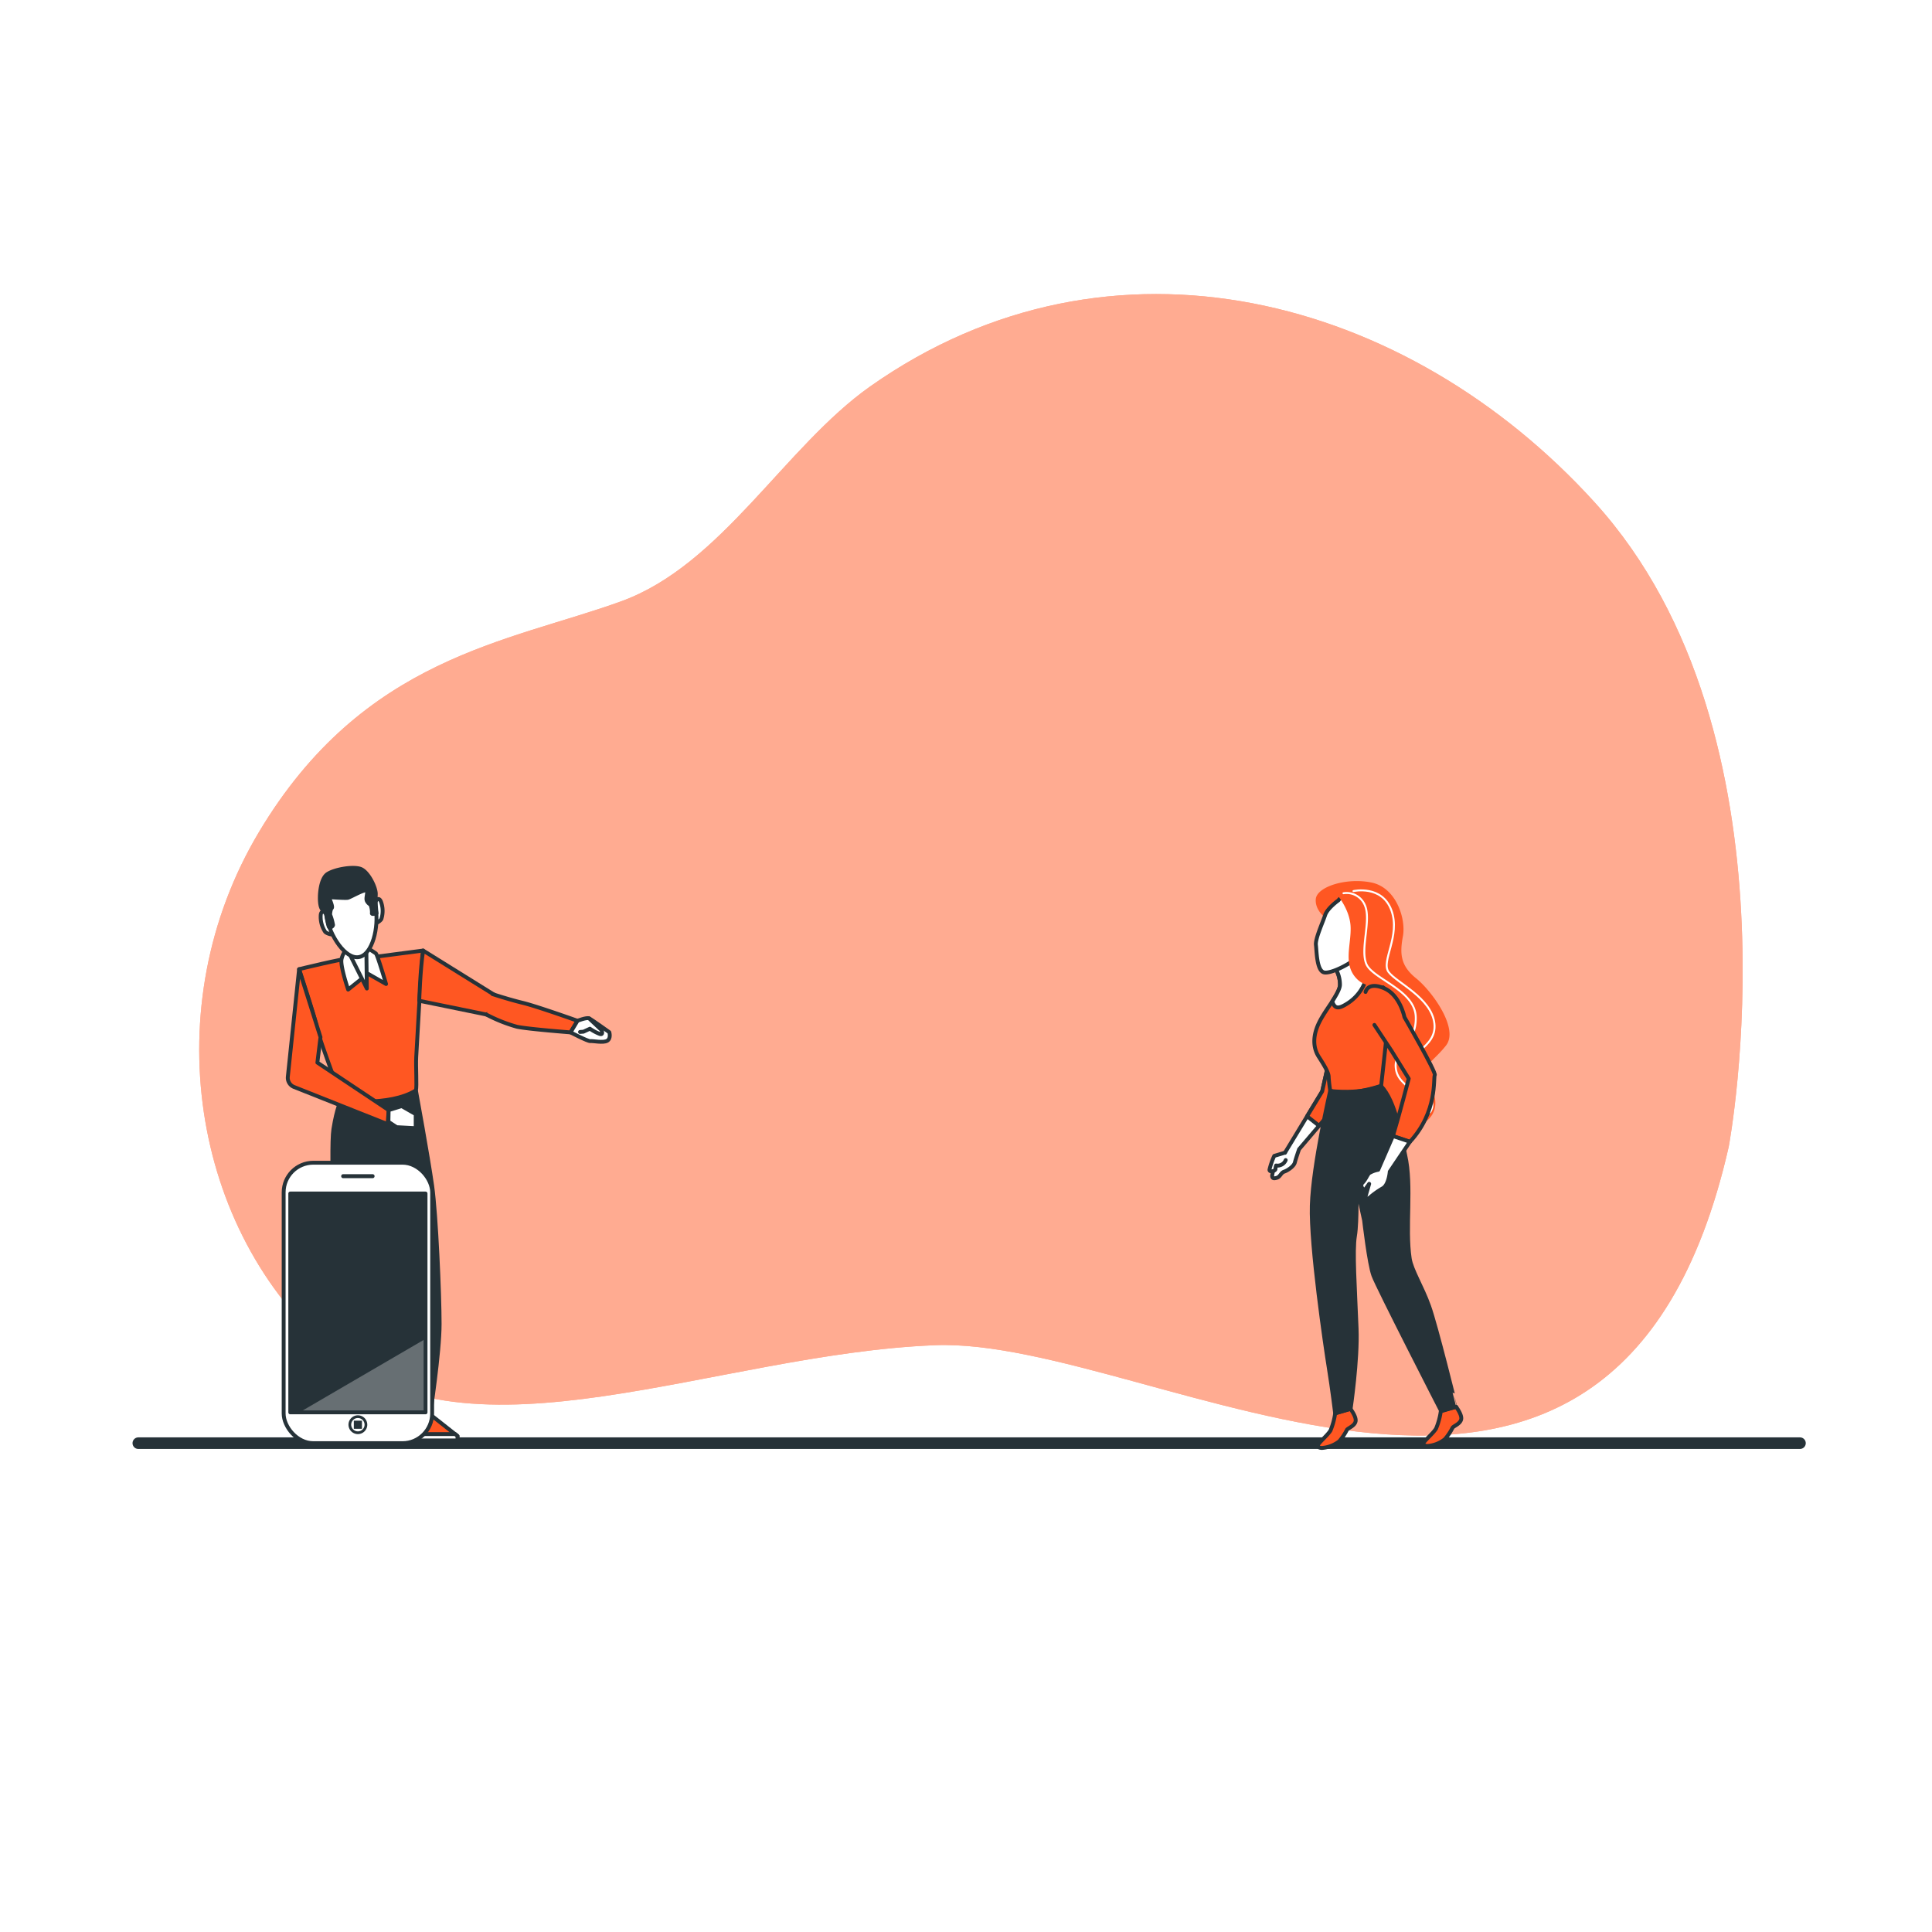 <svg class="animated" id="freepik_stories-web-devices" xmlns="http://www.w3.org/2000/svg"
    xmlns:xlink="http://www.w3.org/1999/xlink" viewBox="0 0 500 500" version="1.1" xmlns:svgjs="http://svgjs.com/svgjs">
    <style>
        svg#freepik_stories-web-devices:not(.animated) .animable {
            opacity: 0;
        }

        svg#freepik_stories-web-devices.animated #freepik--device-4--inject-2 {
            animation: 1s 1 forwards cubic-bezier(.36, -0.01, .5, 1.38) slideLeft;
            animation-delay: 0.6s;
            opacity: 0
        }

        svg#freepik_stories-web-devices.animated #freepik--device-3--inject-2 {
            animation: 1s 1 forwards cubic-bezier(.36, -0.01, .5, 1.38) slideLeft;
            animation-delay: 0.4s;
            opacity: 0
        }

        svg#freepik_stories-web-devices.animated #freepik--device-2--inject-2 {
            animation: 1s 1 forwards cubic-bezier(.36, -0.01, .5, 1.38) slideLeft;
            animation-delay: 0.2s;
            opacity: 0
        }

        svg#freepik_stories-web-devices.animated #freepik--device-1--inject-2 {
            animation: 1s 1 forwards cubic-bezier(.36, -0.01, .5, 1.38) slideLeft;
            animation-delay: 0s;
        }

        @keyframes slideLeft {
            0% {
                opacity: 0;
                transform: translateX(-30px);
            }

            100% {
                opacity: 1;
                transform: translateX(0);
            }
        }

        .animator-hidden {
            display: none;
        }
    </style>
    <g id="freepik--background-simple--inject-2" class="animable" style="transform-origin: 251.278px 223.812px;">
        <path
            d="M447.39,296.8S467.52,190.35,412.69,130c-48.4-53.31-125-74-187.48-30C203,115.7,186.75,146.2,160.75,155.62,131.6,166.19,94.13,170,67.06,215.26S49.71,318.69,85.8,349.65s99.25.75,156.16-1.51S417.55,428.16,447.39,296.8Z"
            style="fill: #FF5722; transform-origin: 251.278px 223.812px;" id="elx7md41x3gqo" class="animable"></path>
        <g id="elf1z4s0jwmve">
            <path
                d="M447.39,296.8S467.52,190.35,412.69,130c-48.4-53.31-125-74-187.48-30C203,115.7,186.75,146.2,160.75,155.62,131.6,166.19,94.13,170,67.06,215.26S49.71,318.69,85.8,349.65s99.25.75,156.16-1.51S417.55,428.16,447.39,296.8Z"
                style="fill: rgb(255, 255, 255); opacity: 0.5; transform-origin: 251.278px 223.812px;" class="animable"
                id="elb07agzntv4p"></path>
        </g>
    </g>
    <g id="freepik--Floor--inject-2" class="animable" style="transform-origin: 250.815px 373.49px;">
        <line x1="35.8" y1="373.49" x2="465.83" y2="373.49"
            style="fill: none; stroke: rgb(38, 50, 56); stroke-linecap: round; stroke-linejoin: round; stroke-width: 3px; transform-origin: 250.815px 373.49px;"
            id="elwmbx1162doi" class="animable"></line>
    </g>
    <g id="freepik--Plants--inject-2" class="animable animator-hidden" style="transform-origin: 240.606px 198.871px;">
        <path
            d="M163.16,185c-4.1-1.93-8-3.51-10.34-7.69-1.82-3.3-2.52-7.88,1.73-9.57,5.75-2.28,10.8,5.17,12.29,9.84.92,2.86,1.91,6.79,2.5,9.22,0-2.69,0-4.91-.1-6.37v0a0,0,0,0,0,0,0c0-.71-.07-1.24-.09-1.55a39.29,39.29,0,0,0-2.5-5.78c-1.89-4.12-3.9-7.87-3-12.54.73-3.7,3.14-7.66,7.48-6.22,5.87,2,4.94,10.9,3.09,15.44-1.31,3.19-3.45,7.54-4.46,9.56.09,1.44.24,4.64.14,8.69a37.42,37.42,0,0,0,3-5.74c2-4.05,3.67-8,7.89-10.18,3.34-1.75,7.93-2.36,9.53,1.92,2.17,5.79-5.37,10.69-10.07,12.09-3.4,1-8.3,2.12-10.42,2.58a89.52,89.52,0,0,1-1.18,12.4c0,.24-.09.49-.14.73a36.39,36.39,0,0,0,4.42-4.84c3-3.43,5.52-6.82,10.16-7.93,3.66-.87,8.27-.33,8.76,4.21.67,6.15-7.84,9-12.74,9.24-3.54.15-8.55,0-10.73-.06-.44,2-1.13,4.36-1.9,7s-1.65,5.58-2.42,8.76v0c1.41,0,4.82-4.5,5.61-5.41,3-3.44,5.52-6.83,10.16-7.93,3.66-.88,8.27-.34,8.76,4.21.67,6.14-7.84,9-12.74,9.24-4.57.19-11.59-.1-11.79-.11l.08.2a1.2,1.2,0,0,0-.11-.17,81.43,81.43,0,0,0-2,11.27c1.72-.29,5.42-3.15,6.32-3.76,3.75-2.54,7.12-5.14,11.88-5,3.77.12,8.07,1.85,7.35,6.37-1,6.1-9.94,6.66-14.72,5.57-3.78-.86-9.19-2.52-10.85-3a59,59,0,0,0,.21,13.43c1.82-.5,5.21-3.12,6.06-3.7,3.75-2.54,7.12-5.14,11.88-5,3.77.12,8.07,1.85,7.36,6.36-1,6.11-9.94,6.67-14.72,5.58-3.57-.81-8.58-2.33-10.53-2.94A54.94,54.94,0,0,0,168,260.89l-.54.27a55.55,55.55,0,0,1-5.64-17.6c-1.43-.66-6.43.56-7.56.75-4.46.78-8.59,1.78-12.88-.31-3.39-1.65-6.6-5-4.11-8.81,3.38-5.18,11.8-2,15.72.93,3.25,2.45,7.77,6.43,8.82,7.37,0-.11,0-.22,0-.32l-.18-.06a.52.52,0,0,0,.18,0,58.28,58.28,0,0,1-.21-13.61c-1.52-.8-6.29-.6-7.38-.62-4.53-.1-8.78.08-12.58-2.8-3-2.27-5.52-6.17-2.33-9.44,4.32-4.43,12,.31,15.24,4,2.57,2.87,6,7.29,7.06,8.71a81.85,81.85,0,0,1,2.06-11.57c-1.61-1-5.67-1.94-6.64-2.22-4.35-1.25-8.51-2.18-11.44-5.93-2.33-3-3.76-7.37.16-9.72,5.31-3.18,11.49,3.36,13.72,7.72,1.56,3.07,3.46,7.5,4.33,9.59.73-2.88,1.52-5.56,2.23-8,.76-2.57,1.43-4.86,1.88-6.85h-.46a1.28,1.28,0,0,0,.49-.13l0-.1c-1.34-1.07-6.07-1.75-7.14-2-4.44-.94-8.65-1.55-11.85-5.08-2.53-2.79-4.28-7.08-.54-9.71,5.06-3.55,11.7,2.52,14.24,6.71,2,3.28,4.52,8.24,5.33,9.86.07-.34.14-.67.19-1a90.74,90.74,0,0,0,1.17-12.17l-.43.1a1.18,1.18,0,0,0,.43-.24c0-.15,0-.3,0-.44C167.87,186.91,164.06,185.39,163.16,185Z"
            style="fill: #FF5722; transform-origin: 164.136px 207.598px;" id="elnu0o7wlcvl" class="animable"></path>
        <g id="elmqvxrzqqk3p">
            <path
                d="M163.16,185c-4.1-1.93-8-3.51-10.34-7.69-1.82-3.3-2.52-7.88,1.73-9.57,5.75-2.28,10.8,5.17,12.29,9.84.92,2.86,1.91,6.79,2.5,9.22,0-2.69,0-4.91-.1-6.37v0a0,0,0,0,0,0,0c0-.71-.07-1.24-.09-1.55a39.29,39.29,0,0,0-2.5-5.78c-1.89-4.12-3.9-7.87-3-12.54.73-3.7,3.14-7.66,7.48-6.22,5.87,2,4.94,10.9,3.09,15.44-1.31,3.19-3.45,7.54-4.46,9.56.09,1.44.24,4.64.14,8.69a37.42,37.42,0,0,0,3-5.74c2-4.05,3.67-8,7.89-10.18,3.34-1.75,7.93-2.36,9.53,1.92,2.17,5.79-5.37,10.69-10.07,12.09-3.4,1-8.3,2.12-10.42,2.58a89.52,89.52,0,0,1-1.18,12.4c0,.24-.09.49-.14.73a36.39,36.39,0,0,0,4.42-4.84c3-3.43,5.52-6.82,10.16-7.93,3.66-.87,8.27-.33,8.76,4.21.67,6.15-7.84,9-12.74,9.24-3.54.15-8.55,0-10.73-.06-.44,2-1.13,4.36-1.9,7s-1.65,5.58-2.42,8.76v0c1.41,0,4.82-4.5,5.61-5.41,3-3.44,5.52-6.83,10.16-7.93,3.66-.88,8.27-.34,8.76,4.21.67,6.14-7.84,9-12.74,9.24-4.57.19-11.59-.1-11.79-.11l.08.2a1.2,1.2,0,0,0-.11-.17,81.43,81.43,0,0,0-2,11.27c1.72-.29,5.42-3.15,6.32-3.76,3.75-2.54,7.12-5.14,11.88-5,3.77.12,8.07,1.85,7.35,6.37-1,6.1-9.94,6.66-14.72,5.57-3.78-.86-9.19-2.52-10.85-3a59,59,0,0,0,.21,13.43c1.82-.5,5.21-3.12,6.06-3.7,3.75-2.54,7.12-5.14,11.88-5,3.77.12,8.07,1.85,7.36,6.36-1,6.11-9.94,6.67-14.72,5.58-3.57-.81-8.58-2.33-10.53-2.94A54.94,54.94,0,0,0,168,260.89l-.54.27a55.55,55.55,0,0,1-5.64-17.6c-1.43-.66-6.43.56-7.56.75-4.46.78-8.59,1.78-12.88-.31-3.39-1.65-6.6-5-4.11-8.81,3.38-5.18,11.8-2,15.72.93,3.25,2.45,7.77,6.43,8.82,7.37,0-.11,0-.22,0-.32l-.18-.06a.52.52,0,0,0,.18,0,58.28,58.28,0,0,1-.21-13.61c-1.52-.8-6.29-.6-7.38-.62-4.53-.1-8.78.08-12.58-2.8-3-2.27-5.52-6.17-2.33-9.44,4.32-4.43,12,.31,15.24,4,2.57,2.87,6,7.29,7.06,8.71a81.85,81.85,0,0,1,2.06-11.57c-1.61-1-5.67-1.94-6.64-2.22-4.35-1.25-8.51-2.18-11.44-5.93-2.33-3-3.76-7.37.16-9.72,5.31-3.18,11.49,3.36,13.72,7.72,1.56,3.07,3.46,7.5,4.33,9.59.73-2.88,1.52-5.56,2.23-8,.76-2.57,1.43-4.86,1.88-6.85h-.46a1.28,1.28,0,0,0,.49-.13l0-.1c-1.34-1.07-6.07-1.75-7.14-2-4.44-.94-8.65-1.55-11.85-5.08-2.53-2.79-4.28-7.08-.54-9.71,5.06-3.55,11.7,2.52,14.24,6.71,2,3.28,4.52,8.24,5.33,9.86.07-.34.14-.67.19-1a90.74,90.74,0,0,0,1.17-12.17l-.43.1a1.18,1.18,0,0,0,.43-.24c0-.15,0-.3,0-.44C167.87,186.91,164.06,185.39,163.16,185Z"
                style="fill: rgb(255, 255, 255); opacity: 0.5; transform-origin: 164.136px 207.598px;" class="animable"
                id="elb6esnfgn22g"></path>
        </g>
        <path
            d="M84.36,239.51c-3.53,2.36-6,4.29-10,4.49-3.17.16-7.39-.18-7.63-4.19-.32-5.43,6.94-6.06,11.5-5.48,2.8.36,6.66,1,9.56,1.72-2-.86-4.11-1.68-6.19-2.39,0,0,.05,0,0,0s.1,0-.07,0-1.28-.43-1.5-.48a41.13,41.13,0,0,0-6.12-.29c-4.4-.05-8.32.29-11.73-1.66-2.7-1.55-4.34-4.28-2-7,3.15-3.63,8.7-.49,12.28,2.12,2.53,1.83,5.73,4.36,8.21,6.49,2.88.95,5.75,2.1,8.45,3.24-.76-1.14-3.77-3.58-4.43-4.2-3.24-3-7-5.11-7.49-9.42-.4-3.42,1.61-6.17,5.47-5.66,5.22.7,7.89,6.56,7.87,11.25a76.93,76.93,0,0,1-.73,8.37,84.62,84.62,0,0,1,10.87,5.9,5.57,5.57,0,0,0,.54.36c-.24-1.28-2.22-4-2.65-4.78-2.09-3.76-4.54-6.21-4.09-10.48.35-3.37,3.11-5.55,6.72-4,4.87,2.08,5.72,8,4.18,12.38-1.11,3.18-2.21,4.63-3.66,7.28,1.67,1.43,3.54,2.54,5,4.25s2.63,4,4,5.93c0,0,0,0,0,0,.8-1.49-.39-5.13-.68-6.21-1.09-4-3-6.4-2.42-10.49.47-3.23,3-5.32,6.5-3.55,4.7,2.4,3.62,9.48,1.92,12.64a65.07,65.07,0,0,1-5,7.27c-1,1.46.23,0-.07.36s0-.23-.2.07c1.76,2.61,3.43,5.46,5.25,8,.75-1.27.8-5.06.92-6.05.49-4.12.14-7.31,2.43-10.53,1.8-2.55,5-3.56,7.22-.54,3,4.08-.17,9.61-3.47,12.39a63.74,63.74,0,0,1-7,4.91c2.23,3,4.38,6.08,7.65,8,.59-1.2.7-4.47.82-5.42.55-4.18.63-7.72,3.07-10.88,1.92-2.51,5.09-3.91,7.28-.84,3,4.16-.56,9.42-3.84,12.29a64.19,64.19,0,0,1-7.13,5,51.9,51.9,0,0,0,13.54,4.69c0,.14-.07.29-.1.44a54.66,54.66,0,0,1-13.63-4.67c-1.22.61-2.58,3.46-3.06,4.25-1.92,3.15-3.17,5.42-6.37,6.88-2.54,1.16-6.1,1.31-6.81-2.08-1-4.57,3.78-7.77,7.66-8.36,3.23-.5,5.63-.17,8.51-.76.21,0-.24-.08-.19-.11s-.12.12-.11.07.06-.06.1-.09c-3.28-2.1-5.45-5-7.75-8.1-1.25.43-3.11,3.16-3.69,3.84-2.42,2.84-4,5.21-7.51,6.07-2.73.68-5.8.08-6-3.34-.31-4.63,5-7.27,9-7.5a35.4,35.4,0,0,1,8.13.76c-1.91-2.67-3.56-5.51-5.4-8.2-1.2.35-3.51,2.49-4.2,3-3.08,2.35-5.4,4.45-9.07,4.69-2.9.19-6.4-.52-6.25-4.21.21-5,7.1-6.06,11.26-5.69a31.43,31.43,0,0,1,8,1.76,62.16,62.16,0,0,0-3.67-5.38,51.15,51.15,0,0,0-4.9-4.15c0,.06-.29.24-.18.29s.08-.31.07-.36-.07-.05-.1,0c-1.41.4-3.53,3-4.24,3.74-2.94,2.83-5.09,5.12-8.88,5.87-3,.6-6.9.62-7.69-3.19-1.08-5.16,5.78-7,10.15-7,3.41,0,7.09.2,10.53.46-.24-.18-.51-.37-.76-.53a84.89,84.89,0,0,0-10.63-5.81c0,.07-.15.31,0,.33s0-.35-.11-.39a1,1,0,0,0-.42-.15C87.78,237,85.15,239,84.36,239.51Z"
            style="fill: #FF5722; transform-origin: 98.284px 249.378px;" id="eld8u92tyzp6" class="animable"></path>
        <g id="elm5bmjoe58e">
            <path
                d="M84.36,239.51c-3.53,2.36-6,4.29-10,4.49-3.17.16-7.39-.18-7.63-4.19-.32-5.43,6.94-6.06,11.5-5.48,2.8.36,6.66,1,9.56,1.72-2-.86-4.11-1.68-6.19-2.39,0,0,.05,0,0,0s.1,0-.07,0-1.28-.43-1.5-.48a41.13,41.13,0,0,0-6.12-.29c-4.4-.05-8.32.29-11.73-1.66-2.7-1.55-4.34-4.28-2-7,3.15-3.63,8.7-.49,12.28,2.12,2.53,1.83,5.73,4.36,8.21,6.49,2.88.95,5.75,2.1,8.45,3.24-.76-1.14-3.77-3.58-4.43-4.2-3.24-3-7-5.11-7.49-9.42-.4-3.42,1.61-6.17,5.47-5.66,5.22.7,7.89,6.56,7.87,11.25a76.93,76.93,0,0,1-.73,8.37,84.62,84.62,0,0,1,10.87,5.9,5.57,5.57,0,0,0,.54.36c-.24-1.28-2.22-4-2.65-4.78-2.09-3.76-4.54-6.21-4.09-10.48.35-3.37,3.11-5.55,6.72-4,4.87,2.08,5.72,8,4.18,12.38-1.11,3.18-2.21,4.63-3.66,7.28,1.67,1.43,3.54,2.54,5,4.25s2.63,4,4,5.93c0,0,0,0,0,0,.8-1.49-.39-5.13-.68-6.21-1.09-4-3-6.4-2.42-10.49.47-3.23,3-5.32,6.5-3.55,4.7,2.4,3.62,9.48,1.92,12.64a65.07,65.07,0,0,1-5,7.27c-1,1.46.23,0-.07.36s0-.23-.2.07c1.76,2.61,3.43,5.46,5.25,8,.75-1.27.8-5.06.92-6.05.49-4.12.14-7.31,2.43-10.53,1.8-2.55,5-3.56,7.22-.54,3,4.08-.17,9.61-3.47,12.39a63.74,63.74,0,0,1-7,4.91c2.23,3,4.38,6.08,7.65,8,.59-1.2.7-4.47.82-5.42.55-4.18.63-7.72,3.07-10.88,1.92-2.51,5.09-3.91,7.28-.84,3,4.16-.56,9.42-3.84,12.29a64.19,64.19,0,0,1-7.13,5,51.9,51.9,0,0,0,13.54,4.69c0,.14-.07.29-.1.44a54.66,54.66,0,0,1-13.63-4.67c-1.22.61-2.58,3.46-3.06,4.25-1.92,3.15-3.17,5.42-6.37,6.88-2.54,1.16-6.1,1.31-6.81-2.08-1-4.57,3.78-7.77,7.66-8.36,3.23-.5,5.63-.17,8.51-.76.21,0-.24-.08-.19-.11s-.12.12-.11.07.06-.06.1-.09c-3.28-2.1-5.45-5-7.75-8.1-1.25.43-3.11,3.16-3.69,3.84-2.42,2.84-4,5.21-7.51,6.07-2.73.68-5.8.08-6-3.34-.31-4.63,5-7.27,9-7.5a35.4,35.4,0,0,1,8.13.76c-1.91-2.67-3.56-5.51-5.4-8.2-1.2.35-3.51,2.49-4.2,3-3.08,2.35-5.4,4.45-9.07,4.69-2.9.19-6.4-.52-6.25-4.21.21-5,7.1-6.06,11.26-5.69a31.43,31.43,0,0,1,8,1.76,62.16,62.16,0,0,0-3.67-5.38,51.15,51.15,0,0,0-4.9-4.15c0,.06-.29.24-.18.29s.08-.31.07-.36-.07-.05-.1,0c-1.41.4-3.53,3-4.24,3.74-2.94,2.83-5.09,5.12-8.88,5.87-3,.6-6.9.62-7.69-3.19-1.08-5.16,5.78-7,10.15-7,3.41,0,7.09.2,10.53.46-.24-.18-.51-.37-.76-.53a84.89,84.89,0,0,0-10.63-5.81c0,.07-.15.31,0,.33s0-.35-.11-.39a1,1,0,0,0-.42-.15C87.78,237,85.15,239,84.36,239.51Z"
                style="fill: #FF5722; opacity: 0.5; transform-origin: 98.284px 249.378px;" class="animable"
                id="elgdq8ijcq3v7"></path>
        </g>
        <g id="elmfxbn1yhnm">
            <g style="opacity: 0.5; transform-origin: 98.284px 249.378px;" class="animable" id="elibj3ss64wcr">
                <path
                    d="M84.36,239.51c-3.53,2.36-6,4.29-10,4.49-3.17.16-7.39-.18-7.63-4.19-.32-5.43,6.94-6.06,11.5-5.48,2.8.36,6.66,1,9.56,1.72-2-.86-4.11-1.68-6.19-2.39,0,0,.05,0,0,0s.1,0-.07,0-1.28-.43-1.5-.48a41.13,41.13,0,0,0-6.12-.29c-4.4-.05-8.32.29-11.73-1.66-2.7-1.55-4.34-4.28-2-7,3.15-3.63,8.7-.49,12.28,2.12,2.53,1.83,5.73,4.36,8.21,6.49,2.88.95,5.75,2.1,8.45,3.24-.76-1.14-3.77-3.58-4.43-4.2-3.24-3-7-5.11-7.49-9.42-.4-3.42,1.61-6.17,5.47-5.66,5.22.7,7.89,6.56,7.87,11.25a76.93,76.93,0,0,1-.73,8.37,84.62,84.62,0,0,1,10.87,5.9,5.57,5.57,0,0,0,.54.36c-.24-1.28-2.22-4-2.65-4.78-2.09-3.76-4.54-6.21-4.09-10.48.35-3.37,3.11-5.55,6.72-4,4.87,2.08,5.72,8,4.18,12.38-1.11,3.18-2.21,4.63-3.66,7.28,1.67,1.43,3.54,2.54,5,4.25s2.63,4,4,5.93c0,0,0,0,0,0,.8-1.49-.39-5.13-.68-6.21-1.09-4-3-6.4-2.42-10.49.47-3.23,3-5.32,6.5-3.55,4.7,2.4,3.62,9.48,1.92,12.64a65.07,65.07,0,0,1-5,7.27c-1,1.46.23,0-.07.36s0-.23-.2.07c1.76,2.61,3.43,5.46,5.25,8,.75-1.27.8-5.06.92-6.05.49-4.12.14-7.31,2.43-10.53,1.8-2.55,5-3.56,7.22-.54,3,4.08-.17,9.61-3.47,12.39a63.74,63.74,0,0,1-7,4.91c2.23,3,4.38,6.08,7.65,8,.59-1.2.7-4.47.82-5.42.55-4.18.63-7.72,3.07-10.88,1.92-2.51,5.09-3.91,7.28-.84,3,4.16-.56,9.42-3.84,12.29a64.19,64.19,0,0,1-7.13,5,51.9,51.9,0,0,0,13.54,4.69c0,.14-.07.29-.1.44a54.66,54.66,0,0,1-13.63-4.67c-1.22.61-2.58,3.46-3.06,4.25-1.92,3.15-3.17,5.42-6.37,6.88-2.54,1.16-6.1,1.31-6.81-2.08-1-4.57,3.78-7.77,7.66-8.36,3.23-.5,5.63-.17,8.51-.76.21,0-.24-.08-.19-.11s-.12.12-.11.07.06-.06.1-.09c-3.28-2.1-5.45-5-7.75-8.1-1.25.43-3.11,3.16-3.69,3.84-2.42,2.84-4,5.21-7.51,6.07-2.73.68-5.8.08-6-3.34-.31-4.63,5-7.27,9-7.5a35.4,35.4,0,0,1,8.13.76c-1.91-2.67-3.56-5.51-5.4-8.2-1.2.35-3.51,2.49-4.2,3-3.08,2.35-5.4,4.45-9.07,4.69-2.9.19-6.4-.52-6.25-4.21.21-5,7.1-6.06,11.26-5.69a31.43,31.43,0,0,1,8,1.76,62.16,62.16,0,0,0-3.67-5.38,51.15,51.15,0,0,0-4.9-4.15c0,.06-.29.24-.18.29s.08-.31.07-.36-.07-.05-.1,0c-1.41.4-3.53,3-4.24,3.74-2.94,2.83-5.09,5.12-8.88,5.87-3,.6-6.9.62-7.69-3.19-1.08-5.16,5.78-7,10.15-7,3.41,0,7.09.2,10.53.46-.24-.18-.51-.37-.76-.53a84.89,84.89,0,0,0-10.63-5.81c0,.07-.15.31,0,.33s0-.35-.11-.39a1,1,0,0,0-.42-.15C87.78,237,85.15,239,84.36,239.51Z"
                    style="fill: rgb(255, 255, 255); transform-origin: 98.284px 249.378px;" id="elatxz1yb1y3b"
                    class="animable"></path>
                <g id="eljytqsx1far">
                    <path
                        d="M84.36,239.51c-3.53,2.36-6,4.29-10,4.49-3.17.16-7.39-.18-7.63-4.19-.32-5.43,6.94-6.06,11.5-5.48,2.8.36,6.66,1,9.56,1.72-2-.86-4.11-1.68-6.19-2.39,0,0,.05,0,0,0s.1,0-.07,0-1.28-.43-1.5-.48a41.13,41.13,0,0,0-6.12-.29c-4.4-.05-8.32.29-11.73-1.66-2.7-1.55-4.34-4.28-2-7,3.15-3.63,8.7-.49,12.28,2.12,2.53,1.83,5.73,4.36,8.21,6.49,2.88.95,5.75,2.1,8.45,3.24-.76-1.14-3.77-3.58-4.43-4.2-3.24-3-7-5.11-7.49-9.42-.4-3.42,1.61-6.17,5.47-5.66,5.22.7,7.89,6.56,7.87,11.25a76.93,76.93,0,0,1-.73,8.37,84.62,84.62,0,0,1,10.87,5.9,5.57,5.57,0,0,0,.54.36c-.24-1.28-2.22-4-2.65-4.78-2.09-3.76-4.54-6.21-4.09-10.48.35-3.37,3.11-5.55,6.72-4,4.87,2.08,5.72,8,4.18,12.38-1.11,3.18-2.21,4.63-3.66,7.28,1.67,1.43,3.54,2.54,5,4.25s2.63,4,4,5.93c0,0,0,0,0,0,.8-1.49-.39-5.13-.68-6.21-1.09-4-3-6.4-2.42-10.49.47-3.23,3-5.32,6.5-3.55,4.7,2.4,3.62,9.48,1.92,12.64a65.07,65.07,0,0,1-5,7.27c-1,1.46.23,0-.07.36s0-.23-.2.07c1.76,2.61,3.43,5.46,5.25,8,.75-1.27.8-5.06.92-6.05.49-4.12.14-7.31,2.43-10.53,1.8-2.55,5-3.56,7.22-.54,3,4.08-.17,9.61-3.47,12.39a63.74,63.74,0,0,1-7,4.91c2.23,3,4.38,6.08,7.65,8,.59-1.2.7-4.47.82-5.42.55-4.18.63-7.72,3.07-10.88,1.92-2.51,5.09-3.91,7.28-.84,3,4.16-.56,9.42-3.84,12.29a64.19,64.19,0,0,1-7.13,5,51.9,51.9,0,0,0,13.54,4.69c0,.14-.07.29-.1.44a54.66,54.66,0,0,1-13.63-4.67c-1.22.61-2.58,3.46-3.06,4.25-1.92,3.15-3.17,5.42-6.37,6.88-2.54,1.16-6.1,1.31-6.81-2.08-1-4.57,3.78-7.77,7.66-8.36,3.23-.5,5.63-.17,8.51-.76.21,0-.24-.08-.19-.11s-.12.12-.11.07.06-.06.1-.09c-3.28-2.1-5.45-5-7.75-8.1-1.25.43-3.11,3.16-3.69,3.84-2.42,2.84-4,5.21-7.51,6.07-2.73.68-5.8.08-6-3.34-.31-4.63,5-7.27,9-7.5a35.4,35.4,0,0,1,8.13.76c-1.91-2.67-3.56-5.51-5.4-8.2-1.2.35-3.51,2.49-4.2,3-3.08,2.35-5.4,4.45-9.07,4.69-2.9.19-6.4-.52-6.25-4.21.21-5,7.1-6.06,11.26-5.69a31.43,31.43,0,0,1,8,1.76,62.16,62.16,0,0,0-3.67-5.38,51.15,51.15,0,0,0-4.9-4.15c0,.06-.29.24-.18.29s.08-.31.07-.36-.07-.05-.1,0c-1.41.4-3.53,3-4.24,3.74-2.94,2.83-5.09,5.12-8.88,5.87-3,.6-6.9.62-7.69-3.19-1.08-5.16,5.78-7,10.15-7,3.41,0,7.09.2,10.53.46-.24-.18-.51-.37-.76-.53a84.89,84.89,0,0,0-10.63-5.81c0,.07-.15.31,0,.33s0-.35-.11-.39a1,1,0,0,0-.42-.15C87.78,237,85.15,239,84.36,239.51Z"
                        style="fill: rgb(255, 255, 255); opacity: 0.5; transform-origin: 98.284px 249.378px;"
                        class="animable" id="eluq4si0yzbg"></path>
                </g>
            </g>
        </g>
        <path
            d="M399.16,139.55c-2-3.78-3.58-6.47-3.34-10.48.2-3.17,1-7.32,5-7.11,5.43.29,5.25,7.57,4.16,12-.67,2.74-1.79,6.5-2.78,9.31,1.08-1.88,2.13-3.89,3.07-5.88,0,0,0,0,0,0s0,.1.05-.07.56-1.22.64-1.43a44,44,0,0,0,1-6.05c.54-4.37.64-8.3,3-11.47,1.83-2.51,4.74-3.83,7.14-1.22,3.26,3.53-.49,8.7-3.48,12-2.11,2.3-5,5.21-7.37,7.43-1.27,2.76-2.74,5.48-4.17,8,1.22-.62,4-3.34,4.67-3.93,3.36-2.88,5.86-6.37,10.2-6.39,3.44,0,5.95,2.3,5,6.07-1.28,5.11-7.4,7.11-12.06,6.57a78.35,78.35,0,0,1-8.24-1.67,83,83,0,0,1-7.08,10.14,6.16,6.16,0,0,0-.41.5c1.3-.1,4.22-1.76,5-2.1,4-1.66,6.68-3.81,10.87-2.89,3.32.73,5.17,3.72,3.24,7.12-2.61,4.61-8.57,4.8-12.77,2.78-3-1.47-4.35-2.72-6.83-4.46a44.92,44.92,0,0,1-4.79,4.54c-1.86,1.3-4.3,2.15-6.33,3.28,0,0,0,0,0,0,1.39,1,5.15.18,6.25,0,4.13-.63,6.7-2.28,10.7-1.23,3.16.83,4.94,3.61,2.8,6.86-2.91,4.4-9.83,2.53-12.78.48a65.35,65.35,0,0,1-6.66-5.83c-1.34-1.14,0,.24-.34-.1s.22.05,0-.21c-2.8,1.45-5.81,2.79-8.51,4.32,1.18.89,4.94,1.36,5.9,1.59,4.05.95,7.26,1,10.2,3.59,2.33,2.08,3,5.42-.27,7.25-4.39,2.47-9.53-1.25-11.93-4.84a64.6,64.6,0,0,1-4.09-7.55c-3.24,1.88-6.53,3.67-8.78,6.71,1.12.72,4.36,1.19,5.29,1.42,4.1,1,7.6,1.49,10.47,4.27,2.28,2.19,3.31,5.49,0,7.33-4.46,2.48-9.3-1.62-11.79-5.19a65.49,65.49,0,0,1-4.19-7.65,52.56,52.56,0,0,0-6.17,12.92l-.43-.14a54.52,54.52,0,0,1,6.17-13c-.47-1.28-3.15-2.95-3.88-3.52-2.92-2.26-5-3.75-6.13-7.1-.86-2.65-.61-6.21,2.83-6.53,4.66-.44,7.31,4.63,7.46,8.55.13,3.26-.47,5.6-.2,8.53,0,.23.11-.22.12-.17s-.1-.13-.05-.12.06.07.08.11c2.45-3,5.62-4.85,8.92-6.79-.29-1.3-2.8-3.44-3.41-4.1-2.55-2.72-4.72-4.61-5.19-8.14-.37-2.79.57-5.78,4-5.62,4.63.21,6.66,5.83,6.43,9.83a35,35,0,0,1-1.66,8c2.87-1.6,5.87-2.92,8.75-4.45-.21-1.23-2.08-3.76-2.52-4.51-2-3.33-3.83-5.87-3.65-9.54.14-2.9,1.23-6.3,4.89-5.74,5,.77,5.22,7.74,4.39,11.82a31.31,31.31,0,0,1-2.66,7.81,58.49,58.49,0,0,0,5.76-3,49.83,49.83,0,0,0,4.68-4.4c-.06,0-.21-.31-.27-.21s.3.12.35.11a.07.07,0,0,0,0-.09c-.23-1.45-2.63-3.86-3.23-4.64-2.48-3.24-4.53-5.63-4.85-9.48-.25-3.05.17-6.92,4-7.29,5.25-.49,6.31,6.54,5.83,10.87-.38,3.4-1,7-1.64,10.42.2-.22.42-.46.61-.7a84,84,0,0,0,7-9.91c-.06,0-.28-.19-.32-.08s.35,0,.4-.06a.94.94,0,0,0,.2-.4C401.3,143.22,399.59,140.38,399.16,139.55Z"
            style="fill: #FF5722; transform-origin: 388.057px 152.342px;" id="elppce3e5df5" class="animable"></path>
        <g id="elqkqveqrvwte">
            <path
                d="M399.16,139.55c-2-3.78-3.58-6.47-3.34-10.48.2-3.17,1-7.32,5-7.11,5.43.29,5.25,7.57,4.16,12-.67,2.74-1.79,6.5-2.78,9.31,1.08-1.88,2.13-3.89,3.07-5.88,0,0,0,0,0,0s0,.1.05-.07.56-1.22.64-1.43a44,44,0,0,0,1-6.05c.54-4.37.64-8.3,3-11.47,1.83-2.51,4.74-3.83,7.14-1.22,3.26,3.53-.49,8.7-3.48,12-2.11,2.3-5,5.21-7.37,7.43-1.27,2.76-2.74,5.48-4.17,8,1.22-.62,4-3.34,4.67-3.93,3.36-2.88,5.86-6.37,10.2-6.39,3.44,0,5.95,2.3,5,6.07-1.28,5.11-7.4,7.11-12.06,6.57a78.35,78.35,0,0,1-8.24-1.67,83,83,0,0,1-7.08,10.14,6.16,6.16,0,0,0-.41.5c1.3-.1,4.22-1.76,5-2.1,4-1.66,6.68-3.81,10.87-2.89,3.32.73,5.17,3.72,3.24,7.12-2.61,4.61-8.57,4.8-12.77,2.78-3-1.47-4.35-2.72-6.83-4.46a44.92,44.92,0,0,1-4.79,4.54c-1.86,1.3-4.3,2.15-6.33,3.28,0,0,0,0,0,0,1.39,1,5.15.18,6.25,0,4.13-.63,6.7-2.28,10.7-1.23,3.16.83,4.94,3.61,2.8,6.86-2.91,4.4-9.83,2.53-12.78.48a65.35,65.35,0,0,1-6.66-5.83c-1.34-1.14,0,.24-.34-.1s.22.05,0-.21c-2.8,1.45-5.81,2.79-8.51,4.32,1.18.89,4.94,1.36,5.9,1.59,4.05.95,7.26,1,10.2,3.59,2.33,2.08,3,5.42-.27,7.25-4.39,2.47-9.53-1.25-11.93-4.84a64.6,64.6,0,0,1-4.09-7.55c-3.24,1.88-6.53,3.67-8.78,6.71,1.12.72,4.36,1.19,5.29,1.42,4.1,1,7.6,1.49,10.47,4.27,2.28,2.19,3.31,5.49,0,7.33-4.46,2.48-9.3-1.62-11.79-5.19a65.49,65.49,0,0,1-4.19-7.65,52.56,52.56,0,0,0-6.17,12.92l-.43-.14a54.52,54.52,0,0,1,6.17-13c-.47-1.28-3.15-2.95-3.88-3.52-2.92-2.26-5-3.75-6.13-7.1-.86-2.65-.61-6.21,2.83-6.53,4.66-.44,7.31,4.63,7.46,8.55.13,3.26-.47,5.6-.2,8.53,0,.23.11-.22.12-.17s-.1-.13-.05-.12.06.07.08.11c2.45-3,5.62-4.85,8.92-6.79-.29-1.3-2.8-3.44-3.41-4.1-2.55-2.72-4.72-4.61-5.19-8.14-.37-2.79.57-5.78,4-5.62,4.63.21,6.66,5.83,6.43,9.83a35,35,0,0,1-1.66,8c2.87-1.6,5.87-2.92,8.75-4.45-.21-1.23-2.08-3.76-2.52-4.51-2-3.33-3.83-5.87-3.65-9.54.14-2.9,1.23-6.3,4.89-5.74,5,.77,5.22,7.74,4.39,11.82a31.31,31.31,0,0,1-2.66,7.81,58.49,58.49,0,0,0,5.76-3,49.83,49.83,0,0,0,4.68-4.4c-.06,0-.21-.31-.27-.21s.3.12.35.11a.07.07,0,0,0,0-.09c-.23-1.45-2.63-3.86-3.23-4.64-2.48-3.24-4.53-5.63-4.85-9.48-.25-3.05.17-6.92,4-7.29,5.25-.49,6.31,6.54,5.83,10.87-.38,3.4-1,7-1.64,10.42.2-.22.42-.46.61-.7a84,84,0,0,0,7-9.91c-.06,0-.28-.19-.32-.08s.35,0,.4-.06a.94.94,0,0,0,.2-.4C401.3,143.22,399.59,140.38,399.16,139.55Z"
                style="fill: #FF5722; opacity: 0.5; transform-origin: 388.057px 152.342px;" class="animable"
                id="elr6hwtfic7qm"></path>
        </g>
        <g id="el31ifp9bxu91">
            <g style="opacity: 0.5; transform-origin: 388.057px 152.342px;" class="animable" id="el6bp4h4zt17x">
                <path
                    d="M399.16,139.55c-2-3.78-3.58-6.47-3.34-10.48.2-3.17,1-7.32,5-7.11,5.43.29,5.25,7.57,4.16,12-.67,2.74-1.79,6.5-2.78,9.31,1.08-1.88,2.13-3.89,3.07-5.88,0,0,0,0,0,0s0,.1.05-.07.56-1.22.64-1.43a44,44,0,0,0,1-6.05c.54-4.37.64-8.3,3-11.47,1.83-2.51,4.74-3.83,7.14-1.22,3.26,3.53-.49,8.7-3.48,12-2.11,2.3-5,5.21-7.37,7.43-1.27,2.76-2.74,5.48-4.17,8,1.22-.62,4-3.34,4.67-3.93,3.36-2.88,5.86-6.37,10.2-6.39,3.44,0,5.95,2.3,5,6.07-1.28,5.11-7.4,7.11-12.06,6.57a78.35,78.35,0,0,1-8.24-1.67,83,83,0,0,1-7.08,10.14,6.16,6.16,0,0,0-.41.5c1.3-.1,4.22-1.76,5-2.1,4-1.66,6.68-3.81,10.87-2.89,3.32.73,5.17,3.72,3.24,7.12-2.61,4.61-8.57,4.8-12.77,2.78-3-1.47-4.35-2.72-6.83-4.46a44.92,44.92,0,0,1-4.79,4.54c-1.86,1.3-4.3,2.15-6.33,3.28,0,0,0,0,0,0,1.39,1,5.15.18,6.25,0,4.13-.63,6.7-2.28,10.7-1.23,3.16.83,4.94,3.61,2.8,6.86-2.91,4.4-9.83,2.53-12.78.48a65.35,65.35,0,0,1-6.66-5.83c-1.34-1.14,0,.24-.34-.1s.22.05,0-.21c-2.8,1.45-5.81,2.79-8.51,4.32,1.18.89,4.94,1.36,5.9,1.59,4.05.95,7.26,1,10.2,3.59,2.33,2.08,3,5.42-.27,7.25-4.39,2.47-9.53-1.25-11.93-4.84a64.6,64.6,0,0,1-4.09-7.55c-3.24,1.88-6.53,3.67-8.78,6.71,1.12.72,4.36,1.19,5.29,1.42,4.1,1,7.6,1.49,10.47,4.27,2.28,2.19,3.31,5.49,0,7.33-4.46,2.48-9.3-1.62-11.79-5.19a65.49,65.49,0,0,1-4.19-7.65,52.56,52.56,0,0,0-6.17,12.92l-.43-.14a54.52,54.52,0,0,1,6.17-13c-.47-1.28-3.15-2.95-3.88-3.52-2.92-2.26-5-3.75-6.13-7.1-.86-2.65-.61-6.21,2.83-6.53,4.66-.44,7.31,4.63,7.46,8.55.13,3.26-.47,5.6-.2,8.53,0,.23.11-.22.12-.17s-.1-.13-.05-.12.06.07.08.11c2.45-3,5.62-4.85,8.92-6.79-.29-1.3-2.8-3.44-3.41-4.1-2.55-2.72-4.72-4.61-5.19-8.14-.37-2.79.57-5.78,4-5.62,4.63.21,6.66,5.83,6.43,9.83a35,35,0,0,1-1.66,8c2.87-1.6,5.87-2.92,8.75-4.45-.21-1.23-2.08-3.76-2.52-4.51-2-3.33-3.83-5.87-3.65-9.54.14-2.9,1.23-6.3,4.89-5.74,5,.77,5.22,7.74,4.39,11.82a31.31,31.31,0,0,1-2.66,7.81,58.49,58.49,0,0,0,5.76-3,49.83,49.83,0,0,0,4.68-4.4c-.06,0-.21-.31-.27-.21s.3.12.35.11a.07.07,0,0,0,0-.09c-.23-1.45-2.63-3.86-3.23-4.64-2.48-3.24-4.53-5.63-4.85-9.48-.25-3.05.17-6.92,4-7.29,5.25-.49,6.31,6.54,5.83,10.87-.38,3.4-1,7-1.64,10.42.2-.22.42-.46.61-.7a84,84,0,0,0,7-9.91c-.06,0-.28-.19-.32-.08s.35,0,.4-.06a.94.94,0,0,0,.2-.4C401.3,143.22,399.59,140.38,399.16,139.55Z"
                    style="fill: rgb(255, 255, 255); transform-origin: 388.057px 152.342px;" id="elt8vvb8zt9i8"
                    class="animable"></path>
                <g id="elbyi6e5nobc">
                    <path
                        d="M399.16,139.55c-2-3.78-3.58-6.47-3.34-10.48.2-3.17,1-7.32,5-7.11,5.43.29,5.25,7.57,4.16,12-.67,2.74-1.79,6.5-2.78,9.31,1.08-1.88,2.13-3.89,3.07-5.88,0,0,0,0,0,0s0,.1.05-.07.56-1.22.64-1.43a44,44,0,0,0,1-6.05c.54-4.37.64-8.3,3-11.47,1.83-2.51,4.74-3.83,7.14-1.22,3.26,3.53-.49,8.7-3.48,12-2.11,2.3-5,5.21-7.37,7.43-1.27,2.76-2.74,5.48-4.17,8,1.22-.62,4-3.34,4.67-3.93,3.36-2.88,5.86-6.37,10.2-6.39,3.44,0,5.95,2.3,5,6.07-1.28,5.11-7.4,7.11-12.06,6.57a78.35,78.35,0,0,1-8.24-1.67,83,83,0,0,1-7.08,10.14,6.16,6.16,0,0,0-.41.5c1.3-.1,4.22-1.76,5-2.1,4-1.66,6.68-3.81,10.87-2.89,3.32.73,5.17,3.72,3.24,7.12-2.61,4.61-8.57,4.8-12.77,2.78-3-1.47-4.35-2.72-6.83-4.46a44.92,44.92,0,0,1-4.79,4.54c-1.86,1.3-4.3,2.15-6.33,3.28,0,0,0,0,0,0,1.39,1,5.15.18,6.25,0,4.13-.63,6.7-2.28,10.7-1.23,3.16.83,4.94,3.61,2.8,6.86-2.91,4.4-9.83,2.53-12.78.48a65.35,65.35,0,0,1-6.66-5.83c-1.34-1.14,0,.24-.34-.1s.22.05,0-.21c-2.8,1.45-5.81,2.79-8.51,4.32,1.18.89,4.94,1.36,5.9,1.59,4.05.95,7.26,1,10.2,3.59,2.33,2.08,3,5.42-.27,7.25-4.39,2.47-9.53-1.25-11.93-4.84a64.6,64.6,0,0,1-4.09-7.55c-3.24,1.88-6.53,3.67-8.78,6.71,1.12.72,4.36,1.19,5.29,1.42,4.1,1,7.6,1.49,10.47,4.27,2.28,2.19,3.31,5.49,0,7.33-4.46,2.48-9.3-1.62-11.79-5.19a65.49,65.49,0,0,1-4.19-7.65,52.56,52.56,0,0,0-6.17,12.92l-.43-.14a54.52,54.52,0,0,1,6.17-13c-.47-1.28-3.15-2.95-3.88-3.52-2.92-2.26-5-3.75-6.13-7.1-.86-2.65-.61-6.21,2.83-6.53,4.66-.44,7.31,4.63,7.46,8.55.13,3.26-.47,5.6-.2,8.53,0,.23.11-.22.12-.17s-.1-.13-.05-.12.06.07.08.11c2.45-3,5.62-4.85,8.92-6.79-.29-1.3-2.8-3.44-3.41-4.1-2.55-2.72-4.72-4.61-5.19-8.14-.37-2.79.57-5.78,4-5.62,4.63.21,6.66,5.83,6.43,9.83a35,35,0,0,1-1.66,8c2.87-1.6,5.87-2.92,8.75-4.45-.21-1.23-2.08-3.76-2.52-4.51-2-3.33-3.83-5.87-3.65-9.54.14-2.9,1.23-6.3,4.89-5.74,5,.77,5.22,7.74,4.39,11.82a31.31,31.31,0,0,1-2.66,7.81,58.49,58.49,0,0,0,5.76-3,49.83,49.83,0,0,0,4.68-4.4c-.06,0-.21-.31-.27-.21s.3.12.35.11a.07.07,0,0,0,0-.09c-.23-1.45-2.63-3.86-3.23-4.64-2.48-3.24-4.53-5.63-4.85-9.48-.25-3.05.17-6.92,4-7.29,5.25-.49,6.31,6.54,5.83,10.87-.38,3.4-1,7-1.64,10.42.2-.22.42-.46.61-.7a84,84,0,0,0,7-9.91c-.06,0-.28-.19-.32-.08s.35,0,.4-.06a.94.94,0,0,0,.2-.4C401.3,143.22,399.59,140.38,399.16,139.55Z"
                        style="fill: rgb(255, 255, 255); opacity: 0.5; transform-origin: 388.057px 152.342px;"
                        class="animable" id="els1nmvknah1"></path>
                </g>
            </g>
        </g>
    </g>
    <g id="freepik--device-4--inject-2" class="animable" style="transform-origin: 329.465px 271.745px;">
        <path
            d="M357.8,350.13V331.29H301.14v18.84a27,27,0,0,1-6,16.93l-2.48,3.07H366.3l-2.48-3.07A26.91,26.91,0,0,1,357.8,350.13Z"
            style="fill: rgb(255, 255, 255); transform-origin: 329.48px 350.71px;" id="elb6mq3r75yn" class="animable">
        </path>
        <g style="clip-path: url(&quot;#freepik--clip-path--inject-2&quot;); transform-origin: 329.47px 327.445px;"
            id="eljzenakfa6w" class="animable">
            <path
                d="M297.66,343.46h63.62a26.8,26.8,0,0,1-3.48-13.19V311.43H301.14v18.84A26.91,26.91,0,0,1,297.66,343.46Z"
                style="fill: rgb(38, 50, 56); transform-origin: 329.47px 327.445px;" id="eleuvrs8m2i6a"
                class="animable"></path>
        </g>
        <path
            d="M357.8,350.13V331.29H301.14v18.84a27,27,0,0,1-6,16.93l-2.48,3.07H366.3l-2.48-3.07A26.91,26.91,0,0,1,357.8,350.13Z"
            style="fill: none; stroke: rgb(38, 50, 56); stroke-linecap: round; stroke-linejoin: round; transform-origin: 329.48px 350.71px;"
            id="el9um3h42zo5v" class="animable"></path>
        <rect x="215.59" y="170" width="227.75" height="167.23" rx="8.48"
            style="fill: rgb(38, 50, 56); stroke: rgb(38, 50, 56); stroke-linecap: round; stroke-linejoin: round; transform-origin: 329.465px 253.615px;"
            id="elzkrehn5rmce" class="animable"></rect>
        <path
            d="M215.59,311.24H443.34a0,0,0,0,1,0,0v17.51a8.48,8.48,0,0,1-8.48,8.48H224.08a8.48,8.48,0,0,1-8.48-8.48V311.24A0,0,0,0,1,215.59,311.24Z"
            style="fill: rgb(255, 255, 255); stroke: rgb(38, 50, 56); stroke-linecap: round; stroke-linejoin: round; transform-origin: 329.465px 324.235px;"
            id="el3rd9eaiyu5m" class="animable"></path>
        <rect x="227.05" y="180.4" width="204.84" height="118.15"
            style="fill: rgb(38, 50, 56); transform-origin: 329.47px 239.475px;" id="elxcmjebzxxod" class="animable">
        </rect>
        <g style="clip-path: url(&quot;#freepik--clip-path-2--inject-2&quot;); transform-origin: 360.88px 257.14px;"
            id="elma6fum3pit" class="animable">
            <g id="eli5mutqfjmr">
                <polygon points="431.89 215.73 289.87 298.55 431.89 298.55 431.89 215.73"
                    style="fill: rgb(255, 255, 255); opacity: 0.3; transform-origin: 360.88px 257.14px;"
                    class="animable" id="el1t8i4ze4y5bh"></polygon>
            </g>
        </g>
        <rect x="227.05" y="180.4" width="204.84" height="118.15"
            style="fill: none; stroke: rgb(255, 255, 255); stroke-linecap: round; stroke-linejoin: round; transform-origin: 329.47px 239.475px;"
            id="elcmkq4dcetgb" class="animable"></rect>
        <rect x="292.64" y="370.13" width="73.68" height="3.36"
            style="fill: rgb(38, 50, 56); stroke: rgb(38, 50, 56); stroke-linecap: round; stroke-linejoin: round; transform-origin: 329.48px 371.81px;"
            id="eljbj554gym2" class="animable"></rect>
    </g>
    <g id="freepik--character-2--inject-2" class="animable" style="transform-origin: 353.361px 301.376px;">
        <path
            d="M343.66,238s-3.36-2-3.14-5.27,8-5.67,14.43-4.33,8.95,9.43,8.12,13.91-.65,7.61,3.41,10.87,11.17,13,7.75,17.39-7.26,5.72-4.67,9.53,2.83,8-1.11,10.56a11.47,11.47,0,0,1-12.49.57c-4.12-2.36-8-10.14-6.45-15.61s-1.09-22-1.72-27.87S346.22,238.48,343.66,238Z"
            style="fill: #FF5722; transform-origin: 357.821px 260.415px;" id="ele31katuuoat" class="animable"></path>
        <path
            d="M343.74,275.45l-1.56,7-9.61,15.84-2.34,1.81a31.87,31.87,0,0,0-1,4.16c0,.78.52.78,1.3.52s1-1.3,1.82-1.56,2.5-1.34,2.76-2.38,1.09-3.42,1.09-3.42L347.63,284s1.3-8.3-.78-10.12S343.74,275.45,343.74,275.45Z"
            style="fill: rgb(255, 255, 255); stroke: rgb(38, 50, 56); stroke-linecap: round; stroke-linejoin: round; transform-origin: 338.631px 289.139px;"
            id="el6s1xpokd4r6" class="animable"></path>
        <path d="M343.74,275.45l-1.56,7-3.91,6.44,3.1,2.44,6.26-7.33s1.3-8.3-.78-10.12S343.74,275.45,343.74,275.45Z"
            style="fill: #FF5722; stroke: rgb(38, 50, 56); stroke-linecap: round; stroke-linejoin: round; transform-origin: 343.151px 282.337px;"
            id="elfsn3ttgts7d" class="animable"></path>
        <path
            d="M345.41,250.35a8.11,8.11,0,0,1,1.37,4.63c-.17,2.45-4.22,6.71-5.78,10.5s-.7,6.43.24,7.92,2.58,3.94,2.62,5.24.4,3.66.4,3.66,4.3,1.59,13.18-1.3c0,0,2.27-19.82,2.19-22.41s-3.45-4.52-5.11-4.89-3.53-1.54-4.09-2.88a12.13,12.13,0,0,1-.73-2.51Z"
            style="fill: #FF5722; stroke: rgb(38, 50, 56); stroke-linecap: round; stroke-linejoin: round; transform-origin: 349.886px 265.523px;"
            id="ela8bddud8u54" class="animable"></path>
        <path
            d="M353.54,253.39a5.61,5.61,0,0,1-3.11-2.57,12.13,12.13,0,0,1-.73-2.51l-4.29,2a8.11,8.11,0,0,1,1.37,4.63c-.08,1.12-1,2.61-2,4.26.64,1.68,1.36,2.1,3.74.61A11.5,11.5,0,0,0,353.54,253.39Z"
            style="fill: rgb(255, 255, 255); stroke: rgb(38, 50, 56); stroke-linecap: round; stroke-linejoin: round; transform-origin: 349.16px 254.517px;"
            id="elou33tflytdd" class="animable"></path>
        <path
            d="M346.39,233s-2.85,2-3.45,3.84-2.58,6.14-2.38,7.72.19,6.47,2,7.07,8.06-2.75,9.12-4.41a12.48,12.48,0,0,0,.39-10.37C350.37,232.47,347.29,231.48,346.39,233Z"
            style="fill: rgb(255, 255, 255); stroke: rgb(38, 50, 56); stroke-linecap: round; stroke-linejoin: round; transform-origin: 346.779px 242.017px;"
            id="eldm0osl541od" class="animable"></path>
        <path
            d="M345.88,231.38s3.51,3.86,3.66,8.59-2.09,9.78,1.75,13.5,10.84.28,10.84.28a13.94,13.94,0,0,1-4.59-8.82c-.42-5.38-1.34-10.33-3.74-12.06S346.86,230.82,345.88,231.38Z"
            style="fill: #FF5722; transform-origin: 354.005px 243.163px;" id="elsz9wlwpfwp" class="animable"></path>
        <path
            d="M347.69,231.17a5.12,5.12,0,0,1,5.56,3.15c1.66,3.89-1.3,11.3.37,15.19s12.59,6.67,12.78,13.71-5.56,8.33-5.19,13,5.37,5,5.56,9.27a5.93,5.93,0,0,1-3.34,5.74"
            style="fill: none; stroke: rgb(255, 255, 255); stroke-linecap: round; stroke-linejoin: round; stroke-width: 0.5px; transform-origin: 357.237px 261.168px;"
            id="elhbxusqwfsrl" class="animable"></path>
        <path
            d="M350.28,230.61s7.41-1.66,9.82,5-2.78,13.16-.74,15.94,11.11,6.66,11.86,13.33-8.34,7.78-6.3,12.23,7.59,7,5.18,10.74"
            style="fill: none; stroke: rgb(255, 255, 255); stroke-linecap: round; stroke-linejoin: round; stroke-width: 0.5px; transform-origin: 360.772px 259.138px;"
            id="elwtcfa0728gm" class="animable"></path>
        <path
            d="M345.54,365.76a17.83,17.83,0,0,1-1.21,4.45c-.74,1.25-3.21,3.29-3.24,3.8s.34.67,1,.72A8.32,8.32,0,0,0,346.6,373a14.59,14.59,0,0,0,2-3c.43-.49,2-1,2.23-2.18s-1.34-3.21-1.34-3.21Z"
            style="fill: #FF5722; stroke: rgb(38, 50, 56); stroke-linecap: round; stroke-linejoin: round; transform-origin: 345.971px 369.67px;"
            id="elixv2bbrkrdi" class="animable"></path>
        <path
            d="M372.87,365.25a17.68,17.68,0,0,1-1.22,4.46c-.73,1.25-3.2,3.28-3.24,3.8s.35.67,1,.71a8.21,8.21,0,0,0,4.53-1.76,14.58,14.58,0,0,0,2-3c.42-.49,2-1,2.22-2.18s-1.33-3.2-1.33-3.2Z"
            style="fill: #FF5722; stroke: rgb(38, 50, 56); stroke-linecap: round; stroke-linejoin: round; transform-origin: 373.294px 369.15px;"
            id="elqwvytax2j6s" class="animable"></path>
        <path
            d="M369.84,338c-1.81-5.07-4.52-9.25-5-12.27-1.23-8.12.66-18.72-1.18-26.8-1.19-5.18-2.44-13.82-6.24-17.88,0,0-4.42,2.16-13.18,1.3,0,0-4.43,19.14-4.75,29.62S343,348.47,343.89,354s1.65,11.78,1.65,11.78l4-1.16s1.88-12.68,1.55-20.76c-.42-10.68-1.08-20.18-.43-24s.37-13.62.37-13.62,1.24,6.29,2,9.6c0,0,1.28,11.19,2.4,14.26s17.5,35,17.5,35l3.92-1S371.65,343,369.84,338Z"
            style="fill: rgb(38, 50, 56); stroke: rgb(38, 50, 56); stroke-linecap: round; stroke-linejoin: round; transform-origin: 358.161px 323.415px;"
            id="el6hj96lhv5eu" class="animable"></path>
        <path
            d="M355.69,265.25l4.49,6.79,4.4,7.11s-2.53,9.69-4.1,14.88l4.41,1.47c7.24-7.8,6-16.59,6.43-17.26s-7.85-15-7.85-15-1.13-5.79-5.34-7.52-4.73,1-4.73,1"
            style="fill: #FF5722; stroke: rgb(38, 50, 56); stroke-linecap: round; stroke-linejoin: round; transform-origin: 362.368px 275.323px;"
            id="elpukdgqdubmo" class="animable"></path>
        <path
            d="M360.48,294l-3.8,8.74a7,7,0,0,0-2.36.88c-.49.5-.86,1.63-1.72,2.5s.51,2,.51,2l1.23-1.75-1.21,4.23a4.15,4.15,0,0,0,1.73-1,21.82,21.82,0,0,1,3.1-2.14c1.48-1,1.71-4.24,1.71-4.24l5.22-7.74Z"
            style="fill: rgb(255, 255, 255); stroke: rgb(38, 50, 56); stroke-linecap: round; stroke-linejoin: round; transform-origin: 358.603px 302.3px;"
            id="elh1do64oblwl" class="animable"></path>
        <path
            d="M332.57,298.3l-2.79.84a18.39,18.39,0,0,0-1.24,3.58c0,.78,1.55.31,1.55-.16a3.33,3.33,0,0,1,.16-.93,2.27,2.27,0,0,0,2.49-1.4"
            style="fill: rgb(255, 255, 255); stroke: rgb(38, 50, 56); stroke-linecap: round; stroke-linejoin: round; transform-origin: 330.64px 300.718px;"
            id="elb2o2n8oell" class="animable"></path>
    </g>
    <g id="freepik--device-3--inject-2" class="animable" style="transform-origin: 233.22px 309px;">
        <path
            d="M151.51,244.51H315.69A10.46,10.46,0,0,1,326.14,255V364.65a0,0,0,0,1,0,0H141.06a0,0,0,0,1,0,0V255A10.46,10.46,0,0,1,151.51,244.51Z"
            style="fill: rgb(255, 255, 255); stroke: rgb(38, 50, 56); stroke-linecap: round; stroke-linejoin: round; transform-origin: 233.6px 304.58px;"
            id="elqjbbpw1sxce" class="animable"></path>
        <rect x="148.56" y="253.9" width="170.07" height="96.11"
            style="fill: rgb(38, 50, 56); transform-origin: 233.595px 301.955px;" id="el26t0zp2hw5w" class="animable">
        </rect>
        <g style="clip-path: url(&quot;#freepik--clip-path-3--inject-2&quot;); transform-origin: 248.295px 308.99px;"
            id="elyfhl1uzzkx8" class="animable">
            <g id="el2ru7x4jyt9j">
                <polygon points="318.63 350.01 318.63 267.97 177.96 350.01 318.63 350.01"
                    style="fill: rgb(255, 255, 255); opacity: 0.3; transform-origin: 248.295px 308.99px;"
                    class="animable" id="ellbtvtx5cemh"></polygon>
            </g>
        </g>
        <rect x="148.56" y="253.9" width="170.07" height="96.11"
            style="fill: none; stroke: rgb(38, 50, 56); stroke-linecap: round; stroke-linejoin: round; transform-origin: 233.595px 301.955px;"
            id="elzt7ehl8e0rf" class="animable"></rect>
        <rect x="170.42" y="358.87" width="127.2" height="6.27"
            style="fill: rgb(38, 50, 56); stroke: rgb(38, 50, 56); stroke-linecap: round; stroke-linejoin: round; transform-origin: 234.02px 362.005px;"
            id="elrvlw1atfxce" class="animable"></rect>
        <rect x="170.42" y="361.88" width="127.2" height="3.25"
            style="fill: rgb(255, 255, 255); stroke: rgb(38, 50, 56); stroke-linecap: round; stroke-linejoin: round; transform-origin: 234.02px 363.505px;"
            id="ell37kp0jy2oa" class="animable"></rect>
        <path d="M126.09,368.85s2.09,2.55,8.35,4.64H333.6s4.65-1.16,6.73-4.41Z"
            style="fill: rgb(38, 50, 56); stroke: rgb(38, 50, 56); stroke-linecap: round; stroke-linejoin: round; transform-origin: 233.21px 371.17px;"
            id="eldtgisdzafka" class="animable"></path>
        <rect x="125.66" y="364.27" width="215.12" height="4.88" rx="1.89"
            style="fill: rgb(255, 255, 255); stroke: rgb(38, 50, 56); stroke-linecap: round; stroke-linejoin: round; transform-origin: 233.22px 366.71px;"
            id="elcttezhuz7t5" class="animable"></rect>
        <circle cx="233.56" cy="248.15" r="1.62" style="fill: rgb(38, 50, 56); transform-origin: 233.56px 248.15px;"
            id="elqmvxja15n9" class="animable"></circle>
        <path
            d="M142.8,278.32h0a.46.46,0,0,1-.46-.46V264.39a.46.46,0,0,1,.46-.46h0a.47.47,0,0,1,.47.46v13.47A.47.47,0,0,1,142.8,278.32Z"
            style="fill: rgb(38, 50, 56); stroke: rgb(255, 255, 255); stroke-miterlimit: 10; stroke-width: 0.692px; transform-origin: 142.805px 271.125px;"
            id="elgcw7x2irrh" class="animable"></path>
    </g>
    <g id="freepik--character-1--inject-2" class="animable" style="transform-origin: 116.142px 298.69px;">
        <polygon points="84.17 366.53 90.23 371.64 90.23 372.78 79.05 372.78 79.83 367.29 84.17 366.53"
            style="fill: #FF5722; stroke: rgb(38, 50, 56); stroke-linecap: round; stroke-linejoin: round; transform-origin: 84.64px 369.655px;"
            id="eliouxsqv7fpl" class="animable"></polygon>
        <path
            d="M97.12,233.41s.79-1.58,1.44-.13a6.83,6.83,0,0,1,.13,4.58c-.39.66-2,1.57-2,.92S97.12,233.41,97.12,233.41Z"
            style="fill: rgb(255, 255, 255); stroke: rgb(38, 50, 56); stroke-linecap: round; stroke-linejoin: round; transform-origin: 97.857px 235.836px;"
            id="el6ec8gtzk6im" class="animable"></path>
        <path d="M84.43,236.46s-1.19-1.29-1.42.28a7,7,0,0,0,1.16,4.44c.56.52,2.33,1,2.14.33S84.43,236.46,84.43,236.46Z"
            style="fill: rgb(255, 255, 255); stroke: rgb(38, 50, 56); stroke-linecap: round; stroke-linejoin: round; transform-origin: 84.656px 238.9px;"
            id="elt5sc6eadq5s" class="animable"></path>
        <path
            d="M109.5,246l-13.31,1.74s-4,.3-5.71.3-13.08,2.78-13.08,2.78,4.52,13.65,4.52,14.83,5.52,16.08,5.52,16.08,0,2.93.88,3.95,8.93,1.76,13.32.73,5.71-3.36,6-4.24-.06-6.29.08-8.63C107.89,270.88,108.9,251.23,109.5,246Z"
            style="fill: #FF5722; stroke: rgb(38, 50, 56); stroke-linecap: round; stroke-linejoin: round; transform-origin: 93.45px 266.453px;"
            id="el828gss7iymj" class="animable"></path>
        <path
            d="M94.2,244.85a30,30,0,0,1,3.08,1.9c.44.44,2.63,7.91,2.63,7.91L95.23,252l-5.13,4.1s-1.9-5.56-1.75-7.61a5,5,0,0,1,2.05-3.37Z"
            style="fill: rgb(255, 255, 255); stroke: rgb(38, 50, 56); stroke-linecap: round; stroke-linejoin: round; transform-origin: 94.126px 250.475px;"
            id="elpgstysbzd9" class="animable"></path>
        <polygon points="94.79 244.26 94.94 255.83 89.67 245.29 94.79 244.26"
            style="fill: rgb(255, 255, 255); stroke: rgb(38, 50, 56); stroke-linecap: round; stroke-linejoin: round; transform-origin: 92.305px 250.045px;"
            id="elc7nntw23tin" class="animable"></polygon>
        <path
            d="M84.53,237.32c.85,4.83,4.85,11,8.36,10.37s5.18-7.77,4.33-12.6-4.37-8.25-7.88-7.63S83.68,232.48,84.53,237.32Z"
            style="fill: rgb(255, 255, 255); stroke: rgb(38, 50, 56); stroke-linecap: round; stroke-linejoin: round; transform-origin: 90.891px 237.561px;"
            id="elx7luny0aliq" class="animable"></path>
        <path
            d="M97.46,236.36s-1.39.44-1.2-.08a5.62,5.62,0,0,0-.38-2.15,2.34,2.34,0,0,1-.89-.88c-.41-.67.13-1.8,0-2.66s-4.29,1.64-5,1.77-4.91-.18-4.91-.18,1.17,2.46.79,2.82-.44,1.7-.44,1.7a13.28,13.28,0,0,1,.76,2.68c-.06.45-.87.89-1.09.48s-.87-4.13-.87-4.13-1,.32-1.34-1.69,0-6.65,1.88-7.86,6.44-2,8.48-1.34,4.14,5,4,6.69A30.64,30.64,0,0,0,97.46,236.36Z"
            style="fill: rgb(38, 50, 56); stroke: rgb(38, 50, 56); stroke-linecap: round; stroke-linejoin: round; transform-origin: 90.117px 232.312px;"
            id="elm2d5kqtkaq" class="animable"></path>
        <polygon points="90.23 371.64 90.23 372.78 79.05 372.78 79.28 371.14 89.63 371.14 90.23 371.64"
            style="fill: rgb(255, 255, 255); stroke: rgb(38, 50, 56); stroke-linecap: round; stroke-linejoin: round; transform-origin: 84.64px 371.96px;"
            id="elqf1sqh30vk9" class="animable"></polygon>
        <polygon points="111.33 366.06 118.4 371.64 118.4 372.78 106.52 372.78 107.3 366.24 111.33 366.06"
            style="fill: #FF5722; stroke: rgb(38, 50, 56); stroke-linecap: round; stroke-linejoin: round; transform-origin: 112.46px 369.42px;"
            id="eluwfcnuqfuy" class="animable"></polygon>
        <polygon points="118.4 371.64 118.4 372.78 106.52 372.78 106.75 371.14 117.8 371.14 118.4 371.64"
            style="fill: rgb(255, 255, 255); stroke: rgb(38, 50, 56); stroke-linecap: round; stroke-linejoin: round; transform-origin: 112.46px 371.96px;"
            id="eldwzr48uadkh" class="animable"></polygon>
        <path
            d="M107.64,282.19s3.16,17.21,4.21,24.73,1.93,28.17,1.93,35.7-2.45,23.44-2.45,23.44l-4,.18s-3.5-41.64-4.55-44.79-3.5-12.25-3.5-12.25-2.8,22.57-3.15,25.19S84,366.94,84,366.94l-4.2.35s6.82-33.25,7-35.52-1.4-33.95-.52-39.54,2-7.5,2-7.5S100.71,286.47,107.64,282.19Z"
            style="fill: rgb(38, 50, 56); stroke: rgb(38, 50, 56); stroke-linecap: round; stroke-linejoin: round; transform-origin: 96.79px 324.74px;"
            id="el0c8rfxr9tuua" class="animable"></path>
        <path d="M77.4,250.84l-2.91,27.82a2.57,2.57,0,0,0,1.61,2.65l24.22,9.62.26-3.63L82.14,275l.8-6.59Z"
            style="fill: #FF5722; stroke: rgb(38, 50, 56); stroke-linecap: round; stroke-linejoin: round; transform-origin: 87.528px 270.885px;"
            id="eljgwdwpb2z8" class="animable"></path>
        <polygon
            points="100.58 287.3 103.95 286.26 107.58 288.34 107.58 291.97 102.65 291.71 100.52 290.31 100.58 287.3"
            style="fill: rgb(255, 255, 255); stroke: rgb(38, 50, 56); stroke-linecap: round; stroke-linejoin: round; transform-origin: 104.05px 289.115px;"
            id="elcmp57jkviv" class="animable"></polygon>
        <path d="M109.5,246l21.57,13.41-5.18,3.15L108.5,259S108.75,250.85,109.5,246Z"
            style="fill: #FF5722; stroke: rgb(38, 50, 56); stroke-linecap: round; stroke-linejoin: round; transform-origin: 119.785px 254.28px;"
            id="elki8zklumi9" class="animable"></path>
        <path
            d="M125.89,262.58a40.19,40.19,0,0,0,7.92,3.15c3.12.63,13.84,1.45,13.84,1.45l1.81-3s-10.53-3.76-14.2-4.65-7.77-2.25-7.77-2.25"
            style="fill: #FF5722; stroke: rgb(38, 50, 56); stroke-linecap: round; stroke-linejoin: round; transform-origin: 137.675px 262.23px;"
            id="elriyqj3tpdfb" class="animable"></path>
        <path d="M149.46,264.18s2.34-.93,3-.63,5.23,3.59,5.23,3.59.49,1.58-.53,2.2-3.77,0-4.38.1-5.12-2.26-5.12-2.26Z"
            style="fill: rgb(255, 255, 255); stroke: rgb(38, 50, 56); stroke-linecap: round; stroke-linejoin: round; transform-origin: 152.734px 266.555px;"
            id="elfhcty8gijx" class="animable"></path>
        <path d="M152.45,263.55l3.2,3s.67,1.47-.54,1a12.36,12.36,0,0,1-2.44-1.32L151,267l-.89.07"
            style="fill: rgb(255, 255, 255); stroke: rgb(38, 50, 56); stroke-linecap: round; stroke-linejoin: round; transform-origin: 152.973px 265.596px;"
            id="elytw1ptl120k" class="animable"></path>
    </g>
    <g id="freepik--device-2--inject-2" class="animable" style="transform-origin: 138.71px 320.62px;">
        <g id="elp1kqhrcb">
            <rect x="105.56" y="267.75" width="66.3" height="105.74" rx="11.18"
                style="fill: rgb(255, 255, 255); stroke: rgb(38, 50, 56); stroke-linecap: round; stroke-linejoin: round; transform-origin: 138.71px 320.62px; transform: rotate(180deg);"
                class="animable" id="elj0cbceeatud"></rect>
        </g>
        <rect x="109.36" y="271.35" width="58.69" height="98.53" rx="7.39"
            style="fill: rgb(38, 50, 56); transform-origin: 138.705px 320.615px;" id="elw20fs5uctrn" class="animable">
        </rect>
        <g style="clip-path: url(&quot;#freepik--clip-path-4--inject-2&quot;); transform-origin: 138.705px 337.94px;"
            id="elj69m5ifsvo" class="animable">
            <g id="eluzn53z8ku9">
                <path d="M109.36,340.2v22.54a7.14,7.14,0,0,0,7.14,7.14h44.41a7.13,7.13,0,0,0,7.14-7.14V306Z"
                    style="fill: rgb(255, 255, 255); opacity: 0.3; transform-origin: 138.705px 337.94px;"
                    class="animable" id="elv0u4gz210p"></path>
            </g>
        </g>
        <rect x="109.36" y="271.35" width="58.69" height="98.53" rx="7.39"
            style="fill: none; stroke: rgb(38, 50, 56); stroke-linecap: round; stroke-linejoin: round; transform-origin: 138.705px 320.615px;"
            id="ela73kf671wd6" class="animable"></rect>
        <path
            d="M171.25,356.83V360a.31.31,0,0,0,.3.31h0a.31.31,0,0,0,.31-.31v-3.14a.3.3,0,0,0-.31-.3h0A.3.3,0,0,0,171.25,356.83Z"
            style="fill: rgb(38, 50, 56); stroke: rgb(38, 50, 56); stroke-linecap: round; stroke-linejoin: round; transform-origin: 171.555px 358.435px;"
            id="elwo9phfbwbf" class="animable"></path>
        <path
            d="M171.25,344.78v6.47a.29.29,0,0,0,.3.26h0a.29.29,0,0,0,.31-.26v-6.47a.29.29,0,0,0-.31-.26h0A.29.29,0,0,0,171.25,344.78Z"
            style="fill: rgb(38, 50, 56); stroke: rgb(38, 50, 56); stroke-linecap: round; stroke-linejoin: round; transform-origin: 171.555px 348.015px;"
            id="el9flqsbog2tu" class="animable"></path>
    </g>
    <g id="freepik--device-1--inject-2" class="animable" style="transform-origin: 92.625px 337.2px;">
        <rect x="73.41" y="300.91" width="38.43" height="72.58" rx="7.67"
            style="fill: rgb(255, 255, 255); stroke: rgb(38, 50, 56); stroke-linecap: round; stroke-linejoin: round; transform-origin: 92.625px 337.2px;"
            id="elcs8kqcqypu" class="animable"></rect>
        <rect x="75.12" y="308.88" width="35.01" height="56.64"
            style="fill: rgb(38, 50, 56); transform-origin: 92.625px 337.2px;" id="ell1v03hhrw4" class="animable">
        </rect>
        <g style="clip-path: url(&quot;#freepik--clip-path-5--inject-2&quot;); transform-origin: 93.81px 356.005px;"
            id="elf0qdj7m5v5c" class="animable">
            <g id="elfchdhs3gx87">
                <polygon points="110.13 346.49 77.49 365.52 110.13 365.52 110.13 346.49"
                    style="fill: rgb(255, 255, 255); opacity: 0.3; transform-origin: 93.81px 356.005px;"
                    class="animable" id="el8g490olrrau"></polygon>
            </g>
        </g>
        <rect x="75.12" y="308.88" width="35.01" height="56.64"
            style="fill: none; stroke: rgb(38, 50, 56); stroke-linecap: round; stroke-linejoin: round; transform-origin: 92.625px 337.2px;"
            id="elzya7vvj41g" class="animable"></rect>
        <path
            d="M96.43,304.91H88.81a.51.51,0,0,1-.51-.51h0a.51.51,0,0,1,.51-.52h7.62a.51.51,0,0,1,.51.52h0A.51.51,0,0,1,96.43,304.91Z"
            style="fill: rgb(38, 50, 56); transform-origin: 92.62px 304.395px;" id="elle1v7qk3f8p" class="animable">
        </path>
        <path d="M94.7,368.72a2.08,2.08,0,1,0-2.08,2.07A2.08,2.08,0,0,0,94.7,368.72Z"
            style="fill: rgb(255, 255, 255); stroke: rgb(38, 50, 56); stroke-miterlimit: 10; stroke-width: 0.704px; transform-origin: 92.62px 368.71px;"
            id="elbvicccuba5" class="animable"></path>
        <rect x="91.57" y="367.67" width="2.1" height="2.1"
            style="fill: rgb(38, 50, 56); transform-origin: 92.62px 368.72px;" id="elaoau1s54d9o" class="animable">
        </rect>
    </g>
    <defs>
        <clipPath id="freepik--clip-path--inject-2">
            <path
                d="M357.8,350.13V331.29H301.14v18.84a27,27,0,0,1-6,16.93l-2.48,3.07H366.3l-2.48-3.07A26.91,26.91,0,0,1,357.8,350.13Z"
                style="fill:#fff;stroke:#263238;stroke-linecap:round;stroke-linejoin:round"></path>
        </clipPath>
        <clipPath id="freepik--clip-path-2--inject-2">
            <rect x="227.05" y="180.4" width="204.84" height="118.15"
                style="fill:#263238;stroke:#fff;stroke-linecap:round;stroke-linejoin:round"></rect>
        </clipPath>
        <clipPath id="freepik--clip-path-3--inject-2">
            <rect x="148.56" y="253.9" width="170.07" height="96.11"
                style="fill:#263238;stroke:#263238;stroke-linecap:round;stroke-linejoin:round"></rect>
        </clipPath>
        <clipPath id="freepik--clip-path-4--inject-2">
            <rect x="109.36" y="271.35" width="58.69" height="98.53" rx="7.39"
                style="fill:#263238;stroke:#263238;stroke-linecap:round;stroke-linejoin:round"></rect>
        </clipPath>
        <clipPath id="freepik--clip-path-5--inject-2">
            <rect x="75.12" y="308.88" width="35.01" height="56.64"
                style="fill:#263238;stroke:#263238;stroke-linecap:round;stroke-linejoin:round"></rect>
        </clipPath>
    </defs>
    <defs>
        <filter id="active" height="200%">
            <feMorphology in="SourceAlpha" result="DILATED" operator="dilate" radius="2"></feMorphology>
            <feFlood flood-color="#32DFEC" flood-opacity="1" result="PINK"></feFlood>
            <feComposite in="PINK" in2="DILATED" operator="in" result="OUTLINE"></feComposite>
            <feMerge>
                <feMergeNode in="OUTLINE"></feMergeNode>
                <feMergeNode in="SourceGraphic"></feMergeNode>
            </feMerge>
        </filter>
        <filter id="hover" height="200%">
            <feMorphology in="SourceAlpha" result="DILATED" operator="dilate" radius="2"></feMorphology>
            <feFlood flood-color="#ff0000" flood-opacity="0.5" result="PINK"></feFlood>
            <feComposite in="PINK" in2="DILATED" operator="in" result="OUTLINE"></feComposite>
            <feMerge>
                <feMergeNode in="OUTLINE"></feMergeNode>
                <feMergeNode in="SourceGraphic"></feMergeNode>
            </feMerge>
            <feColorMatrix type="matrix"
                values="0   0   0   0   0                0   1   0   0   0                0   0   0   0   0                0   0   0   1   0 ">
            </feColorMatrix>
        </filter>
    </defs>
</svg>